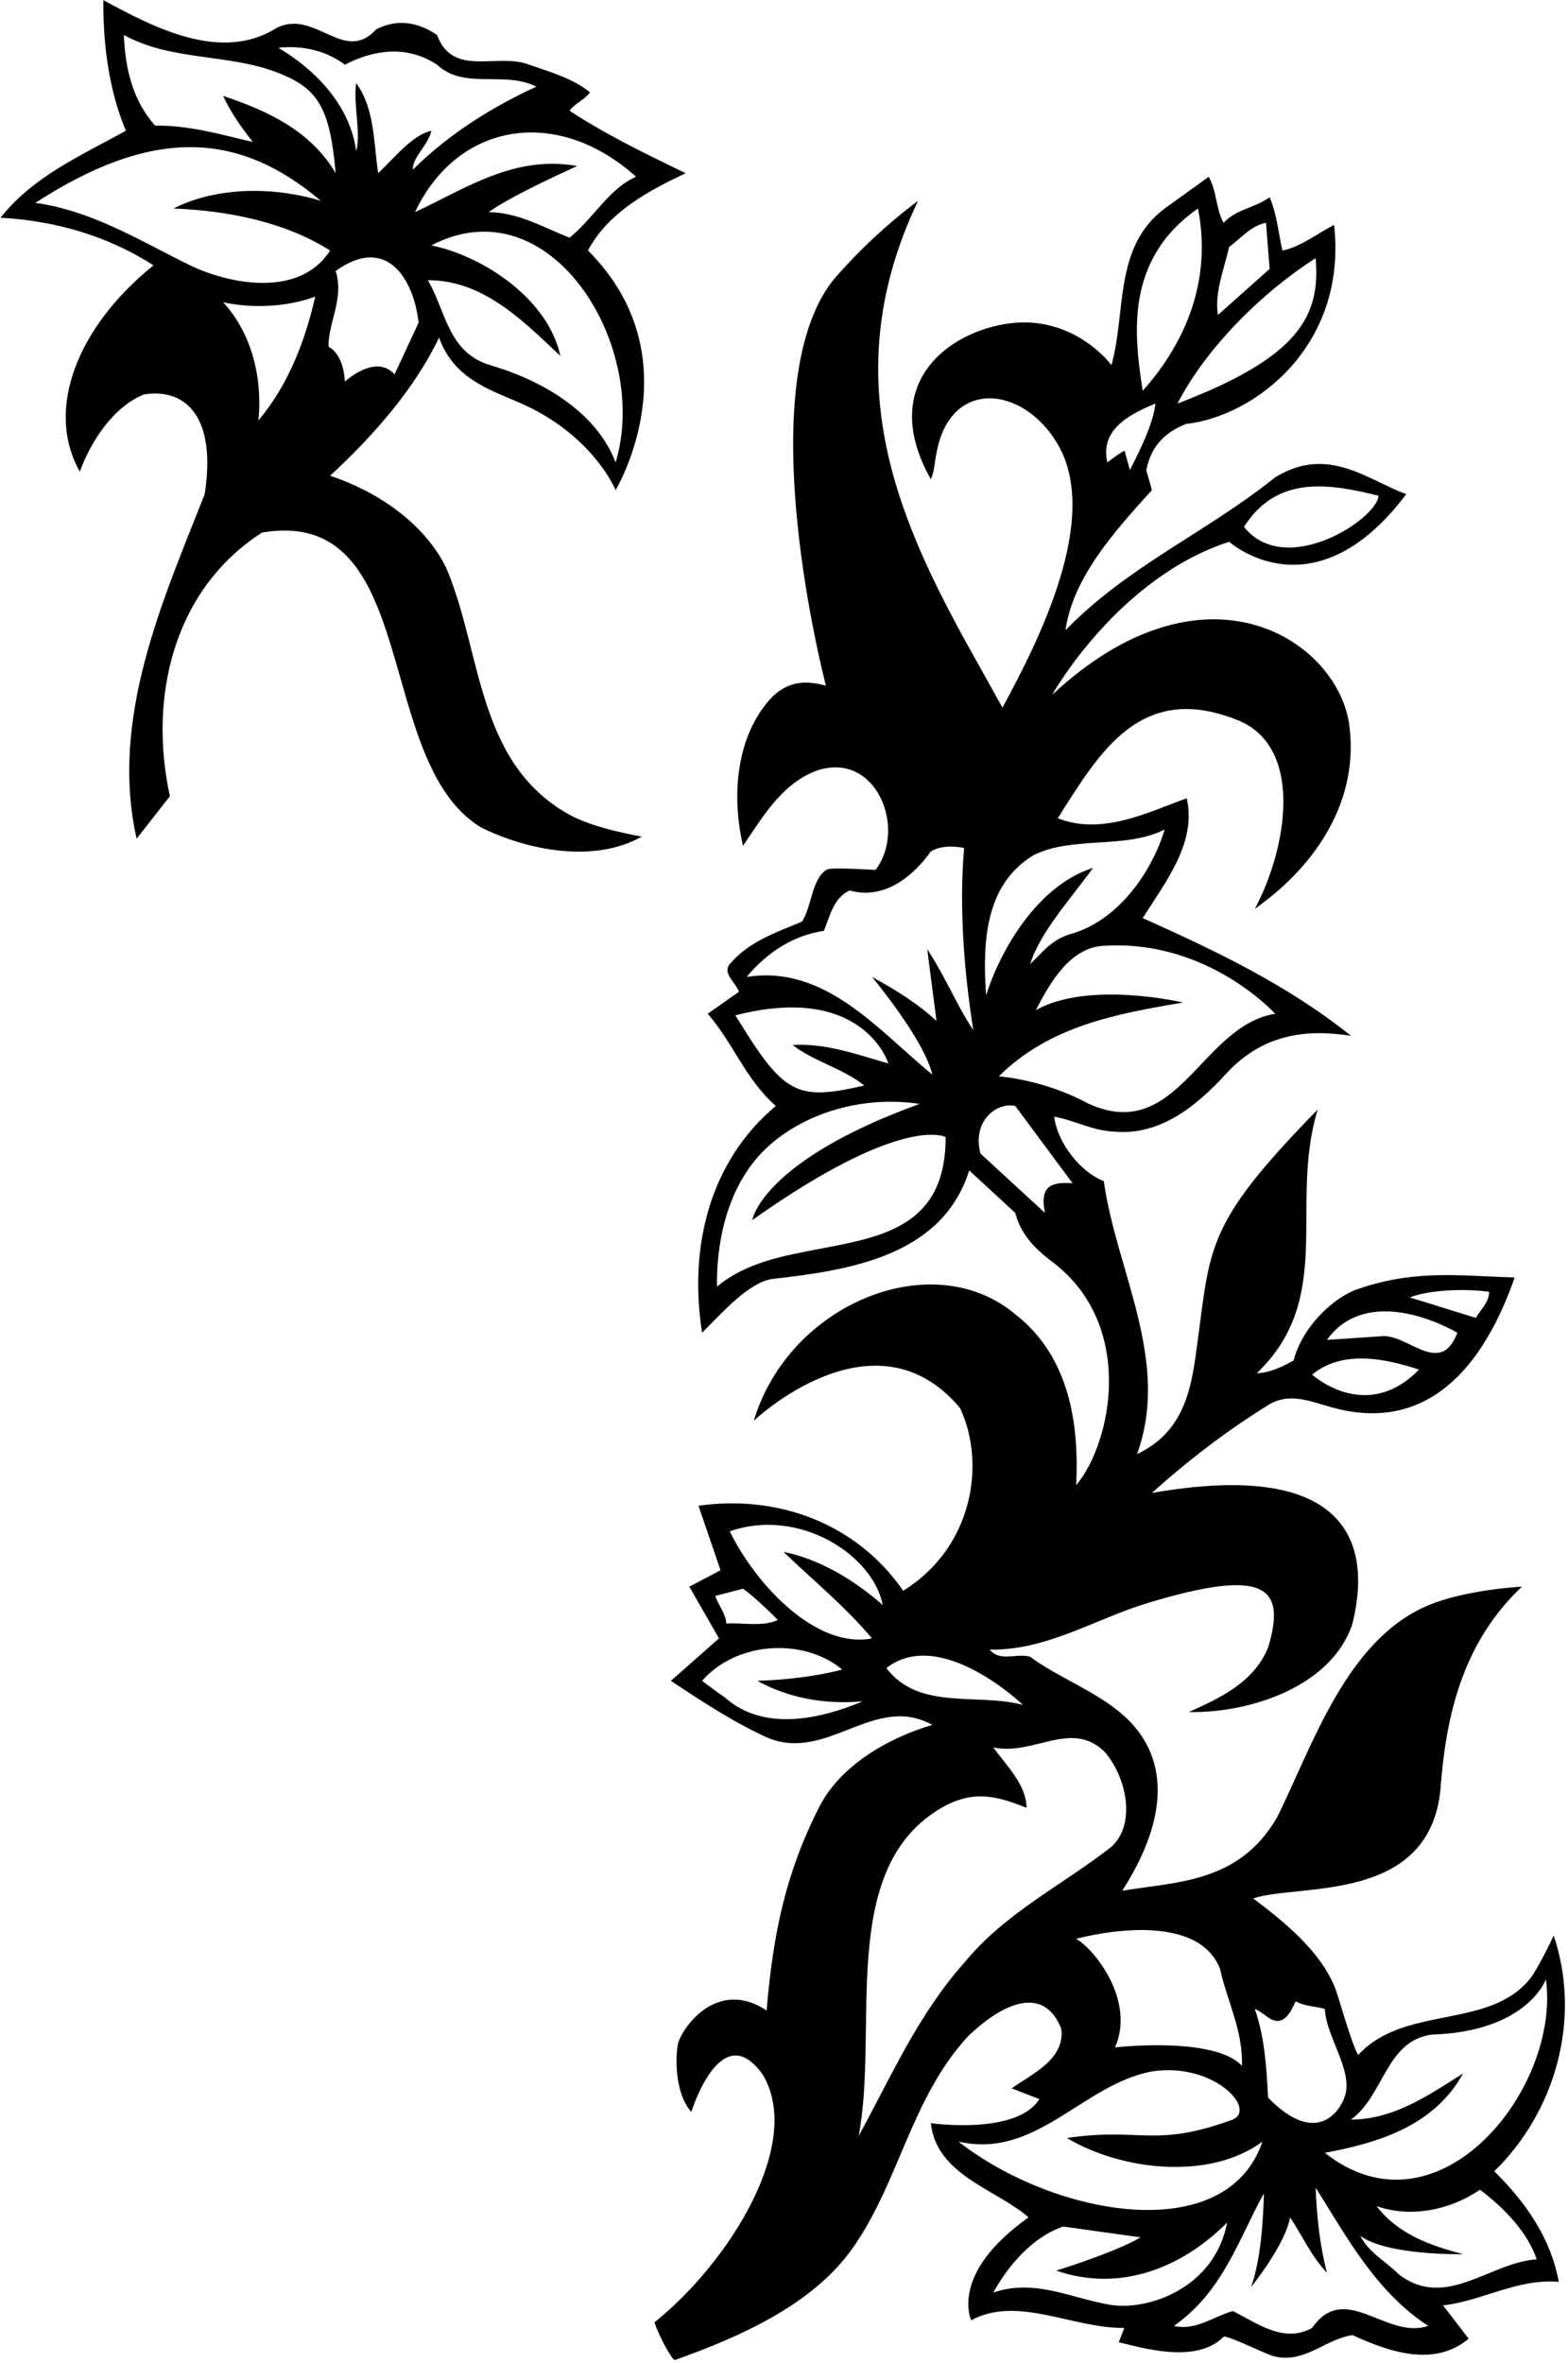 <?xml version="1.0" encoding="UTF-8"?>
<svg xmlns="http://www.w3.org/2000/svg" xmlns:xlink="http://www.w3.org/1999/xlink" width="478pt" height="720pt" viewBox="0 0 478 720" version="1.1">
<g id="surface1">
<path style=" stroke:none;fill-rule:nonzero;fill:rgb(0%,0%,0%);fill-opacity:1;" d="M 133.848 102.852 C 138.176 114.996 148.367 118.418 158.227 122.652 C 180.707 132.309 187.668 149.34 187.668 149.34 C 187.668 149.34 211.98 109.066 179.242 76.332 C 185.484 64.477 198.434 57.77 209.039 52.777 C 197.027 47.004 184.547 40.922 173.629 33.742 C 175.5 31.246 177.996 30.625 179.867 28.129 C 174.406 23.762 167.543 21.887 161.305 19.703 C 151.633 15.961 138.059 23.762 133.223 10.656 C 127.922 7.066 121.574 5.402 114.66 8.941 C 104.988 19.703 96.098 2.699 84.398 8.473 C 67.395 19.234 46.801 8.316 31.512 0.047 C 31.355 14.398 33.539 28.441 38.375 39.828 C 24.961 47.316 10.297 53.555 0.156 66.348 C 17.316 67.285 33.227 72.121 46.801 80.855 C 23.59 99.527 13.629 124.812 24.336 143.723 C 27.613 134.676 34.477 123.91 43.992 120.168 C 57.137 118.219 65.965 127.609 62.402 150.586 C 49.609 183.035 33.387 218.914 41.652 255.574 L 51.793 242.629 C 45.242 212.676 52.727 179.758 79.871 162.285 C 128.672 154.016 113.477 231.988 146.641 252.145 C 160.523 259.008 180.961 263.219 195.621 254.949 C 188.449 253.547 181.273 251.988 174.719 248.867 C 145.078 233.422 147.109 198.945 136.031 173.051 C 129.168 159.012 114.348 149.496 100.621 144.973 C 114.191 132.492 126.672 117.984 133.848 102.852 Z M 187.668 140.914 C 181.586 125.004 164.426 115.645 149.449 111.277 C 136.395 107.375 135.875 94.43 130.414 85.379 C 147.109 85.379 158.965 97.234 170.82 108.469 C 167.23 91.465 147.887 78.203 131.508 74.773 C 167.871 55.777 198.332 105.727 187.668 140.914 Z M 193.906 53.867 C 185.641 57.457 180.961 66.504 173.629 72.434 C 165.672 69.312 158.184 64.789 148.98 64.633 C 156 59.484 175.969 50.594 175.969 50.594 C 156.781 47.16 141.961 57.457 126.516 64.633 C 139.52 37.137 169.895 32.258 193.906 53.867 Z M 105.145 19.703 C 114.191 15.023 124.176 13.777 133.223 19.703 C 141.492 27.504 153.66 21.422 163.488 26.41 C 150.539 32.34 136.812 40.766 125.891 51.684 C 125.578 48.098 130.57 44.195 131.508 39.828 C 125.578 41.23 120.434 47.941 115.285 52.777 C 113.879 43.262 114.191 32.965 108.574 25.32 C 107.641 31.871 110.137 40.609 108.574 46.066 C 106.859 32.652 96.719 21.574 84.863 14.555 C 92.664 13.777 99.371 15.492 105.145 19.703 Z M 37.754 10.656 C 52.188 18.617 69.305 16.309 84.266 21.996 C 97.18 26.906 100.531 32.91 102.336 52.777 C 94.535 39.516 80.965 33.59 68.016 29.219 C 70.043 33.742 73.477 38.734 77.066 43.262 C 68.172 41.23 57.875 38.113 47.27 38.27 C 40.406 30.469 38.219 21.109 37.754 10.656 Z M 78.781 128.121 C 80.027 115.801 77.066 101.914 68.016 92.09 C 77.066 94.117 87.828 93.492 96.098 90.371 C 92.977 104.102 87.828 117.359 78.781 128.121 Z M 57.586 80.68 C 42.449 73.234 27.992 64.184 10.766 61.824 C 46.168 38.918 72.41 39.664 97.812 61.199 C 83.461 56.832 66.145 56.832 52.883 63.539 C 68.953 64.164 86.582 67.441 100.621 76.332 C 91.344 90.941 69.656 86.617 57.586 80.68 Z M 100.152 105.66 C 99.996 98.328 104.988 90.996 102.336 82.57 C 117.887 71.395 126.133 85.047 127.609 98.328 L 120.277 114.086 C 114.504 107.586 105.145 116.27 105.145 116.27 C 104.66 107.492 100.152 105.66 100.152 105.66 "/>
<path style=" stroke:none;fill-rule:nonzero;fill:rgb(0%,0%,0%);fill-opacity:1;" d="M 473.613 589.727 C 473.145 591.129 468.535 600.254 466.656 602.668 C 454.215 618.641 428.113 610.781 414.023 626.227 C 411.84 622.328 408.059 608.445 407.055 605.91 C 402.516 594.469 391.492 585.645 382.043 578.492 C 395.922 573.77 437.305 580.566 439.293 543.082 C 441.164 520.617 446.781 499.715 463.941 483.488 C 463.941 483.488 446.902 484.34 435.375 489.191 C 410.465 499.68 400.258 531.652 389.375 553.688 C 377.762 573.812 358.953 573.344 342.105 576.152 C 356.758 553.32 356.156 534.898 342.516 522.73 C 334.328 515.43 322.391 511.086 314.027 504.859 C 310.129 503.613 304.824 506.578 301.703 502.676 C 319.16 502.988 334.02 493.238 349.996 488.434 C 385.137 477.855 392.348 483.051 386.566 502.055 C 382.199 512.816 371.434 517.652 362.387 521.711 C 382.199 522.02 406.289 513.32 412.305 494.723 C 418.707 468.66 409.105 444.801 351.156 454.941 C 362.23 444.957 373.93 436.066 385.941 428.578 C 392.684 423.949 399.168 426.98 406.227 428.918 C 431.797 435.941 450.473 421.434 461.758 389.266 C 444.754 388.797 430.992 386.648 412.93 393.164 C 404.508 396.754 396.551 405.801 394.367 414.539 C 390.934 416.566 386.566 418.438 383.133 418.438 C 407.156 395.508 392.805 367.27 401.699 338.098 C 365.957 374.652 369.277 380.055 364.348 414.121 C 362.637 425.938 359.477 437.004 346.629 443.086 C 356.926 414.695 340.391 387.551 336.492 359.938 C 329.004 356.973 322.297 347.926 321.359 340.281 C 327.598 341.375 332.902 344.492 339.301 344.805 C 353.34 346.211 364.414 337.473 374.086 326.867 C 385.406 314.785 398.734 313.605 411.84 315.633 C 392.184 299.879 369.875 289.426 348.348 279.754 C 355.367 268.68 364.883 256.668 361.762 243.25 C 349.75 247.617 335.867 254.641 322.449 249.336 C 335.113 229.438 347.633 207.387 377.52 219.539 C 397.883 227.949 392.047 259.344 382.512 276.945 C 401.855 263.375 414.645 243.094 411.215 220.164 C 406.945 194.547 366.922 168.723 320.734 211.738 C 320.734 211.738 340.621 176.133 374.711 165.094 C 374.711 165.094 400.395 188.148 428.688 150.586 C 416.52 146.062 404.785 135.645 388.75 145.438 C 368.004 162.133 343.824 172.426 324.789 192.082 C 327.133 176.016 339.301 162.441 351.156 149.34 L 349.438 143.254 C 351.082 135.23 355.777 131.562 361.477 129.203 C 382.492 126.898 410.816 105.363 406.691 68.531 C 401.543 71.184 396.238 75.395 390.934 76.332 C 389.688 70.871 389.219 65.102 387.035 60.109 C 382.512 63.383 376.895 63.695 372.996 67.906 C 370.656 63.695 370.965 58.234 368.469 53.867 L 355.055 63.539 C 339.453 75.238 343.355 94.895 338.832 111.277 C 338.832 111.277 326.355 94.207 304.262 99.141 C 285.422 103.344 268.934 119.703 283.762 146.062 C 284.855 143.723 284.855 140.914 285.48 138.105 C 289.59 115.262 311.594 117.406 322.211 134.965 C 336.02 157.812 316.172 196.055 305.602 215.641 L 294.996 196.605 C 273.402 157.531 254.512 114.367 279.863 61.199 C 270.66 68.062 261.609 76.488 253.969 85.379 C 227.914 118.453 251.781 208.93 251.781 208.93 C 245.855 207.371 240.621 207.355 235.402 212.363 C 224.328 224.062 222.922 242.473 226.512 257.758 C 232.438 249.023 238.367 238.727 248.977 234.828 C 267.082 228.688 276.535 252.445 266.914 265.09 C 266.914 265.09 253.488 264.23 252.172 264.945 C 247.402 267.535 247.508 276.445 244.449 280.848 C 236.652 284.121 228.227 286.93 222.453 293.797 C 220.117 296.602 224.328 299.41 225.262 302.219 L 215.746 308.926 C 223.547 317.816 227.137 328.738 236.496 337.008 C 216.059 354.164 209.977 380.375 214.031 406.113 C 220.426 399.719 228.262 390.824 235.402 389.734 C 258.805 387.082 287.195 382.871 295.465 356.66 L 309.504 369.609 C 311.062 375.695 314.965 380.062 320.266 384.117 C 346.348 403.266 339.051 439.469 328.066 452.602 C 329.004 434.352 326.195 413.445 309.504 400.496 C 284.281 379.297 240.461 397.266 229.789 432.945 C 229.789 432.945 266.52 397.934 292.656 429.047 C 300.742 446.23 296.395 471.73 275.34 484.738 C 260.988 463.988 236.809 455.41 212.938 458.84 L 219.648 478.496 L 210.133 483.488 L 219.18 499.246 L 204.516 512.191 C 214.188 518.59 223.859 524.984 234.312 529.664 C 252.406 536.84 266.602 515.938 284.23 525.609 C 272.062 529.195 256.742 537.137 249.824 550.449 C 239.527 570.727 235.715 588.945 233.688 612.656 C 218.18 602.32 207.152 618.867 206.547 623.398 C 205.559 630.789 206.93 639.453 210.754 643.543 C 210.754 643.543 219.836 614.086 232.594 632.312 C 244.973 653.18 222.301 689.406 199.523 707.66 C 200.77 711.715 204.98 719.422 205.762 719.145 C 225.648 712.094 247.402 702.332 259.426 685.754 C 273.984 665.676 277.457 639.723 294.996 620.613 C 306.703 609.312 318.586 605.465 323.543 618.273 C 324.637 627.789 314.184 632.156 308.41 636.367 L 316.836 639.645 C 309.953 650.719 283.762 646.977 283.762 646.977 C 285.48 662.887 303.73 667.102 313.559 675.68 C 289.188 692.926 296.086 707.035 296.086 707.035 C 310.281 699.391 326.82 709.531 342.73 709.375 C 342.105 710.938 341.641 712.34 341.016 713.742 C 347.41 715.148 364.574 720.707 373.078 712.004 C 374.656 711.84 384.227 716.551 387.656 717.801 C 397.328 720.766 403.727 712.809 412.305 711.559 C 423.227 716.551 437.109 721.543 447.719 712.652 L 439.918 702.512 C 451.93 701.109 462.695 694.242 475.176 695.336 C 472.836 682.387 465.504 671.469 455.52 661.641 C 474.238 643.387 482.195 615.152 473.613 589.727 Z M 453.957 393.633 C 453.957 396.91 451.305 399.094 449.902 401.59 L 429.777 395.352 C 435.395 393.164 445.848 392.543 453.957 393.633 Z M 444.285 406.113 C 438.98 419.996 428.844 405.957 420.73 407.207 L 404.508 408.297 C 415.367 393.242 435.777 401.305 444.285 406.113 Z M 432.586 417.348 C 419.98 430.289 406.68 424.387 399.98 418.906 C 409.188 411.262 422.133 413.914 432.586 417.348 Z M 420.262 151.055 C 419.68 158.316 391.844 176.336 379.234 160.57 C 389.359 144.445 405.781 147.508 420.262 151.055 Z M 374.711 75.238 C 377.984 72.898 381.418 68.688 385.941 67.906 L 387.035 81.949 L 371.277 95.988 C 370.188 89.281 373.148 81.949 374.711 75.238 Z M 401.074 78.672 C 402.617 96.531 395.742 108.93 358.953 122.977 C 367.691 105.973 384.852 88.969 401.074 78.672 Z M 365.195 63.539 C 369.406 84.758 361.918 103.945 348.348 119.074 C 345.793 102.363 342.684 79.246 365.195 63.539 Z M 352.246 122.977 C 351.469 129.371 347.723 136.703 344.445 143.254 L 342.816 137.344 C 341.727 137.812 338.52 140.137 337.582 140.914 C 335.711 132.805 340.895 127.465 352.246 122.977 Z M 388.75 308.926 C 366.129 312.516 359.109 348.551 331.969 336.383 C 323.543 331.859 314.34 329.051 304.512 327.957 C 319.953 312.672 340.234 308.926 360.672 305.496 C 360.672 305.496 331.848 298.688 315.742 307.836 C 320.109 299.566 326.195 288.336 337.113 288.18 C 368.383 286.43 388.75 308.926 388.75 308.926 Z M 315.117 260.566 C 327.133 254.641 343.043 258.852 355.055 252.766 C 350.996 266.184 340.391 281.004 325.883 284.746 C 320.32 286.672 318.082 289.895 314.027 293.797 C 317.148 283.969 326.195 274.141 333.215 264.469 C 316.68 269.613 305.137 288.961 300.609 303.312 C 299.52 287.242 300.145 269.613 315.117 260.566 Z M 224.172 309.395 C 263.285 299.363 270.816 324.059 270.816 324.059 C 261.453 321.406 251.781 317.816 241.645 318.441 C 248.039 323.434 256.773 325.461 263.484 330.766 C 242.387 335.699 238.855 333.258 224.172 309.395 Z M 250.055 380.523 C 238.883 382.66 227.582 384.594 218.555 392.074 C 218.438 379.02 221.258 365.23 229.355 354.586 C 238.758 342.223 258.559 333.172 280.332 336.383 C 232.109 353.891 229.32 371.793 229.32 371.793 C 275.586 339.059 288.285 346.523 288.285 346.523 C 288.285 373.555 269.324 376.836 250.055 380.523 Z M 282.672 289.27 L 285.48 311.109 C 279.395 305.496 272.688 301.438 265.824 297.695 C 265.824 297.695 281.734 316.727 284.23 327.488 C 267.383 313.605 251.473 293.949 227.605 297.695 C 234.156 289.895 241.953 285.059 251.16 283.656 C 253.031 279.129 253.969 273.828 258.961 271.332 C 269.41 274.297 278.148 267.273 283.762 259.477 C 287.039 257.445 291.25 257.914 293.902 258.383 C 292.344 276.637 293.902 296.137 296.711 313.918 C 291.719 306.43 287.977 297.227 282.672 289.27 Z M 318.551 369.609 L 298.895 351.516 C 296.273 341.781 303.676 335.766 309.504 337.008 L 326.977 360.562 C 319.141 359.953 317.184 362.484 318.551 369.609 Z M 436.484 619.988 C 465.605 619.094 471.273 603.141 471.273 603.141 C 475.812 636.562 438.332 683.25 403.883 656.023 C 419.48 653.059 436.953 648.223 446.004 631.844 C 436.02 638.086 425.098 645.883 411.84 645.883 C 421.977 638.551 422.445 621.859 436.484 619.988 Z M 390.934 615.465 C 392.965 614.371 393.898 612.031 394.988 609.848 C 397.641 611.41 401.543 611.41 403.883 612.188 C 404.246 620.648 412.562 630.977 409.988 638.758 C 408.168 644.258 400.637 653.715 386.566 639.176 C 386.098 629.816 385.473 620.457 382.512 612.188 C 385.316 613.125 387.812 617.023 390.934 615.465 Z M 371.902 599.863 C 374.086 609.848 378.922 618.586 378.609 629.504 C 370.188 620.406 339.922 623.887 339.922 623.887 C 346.164 609.59 333.609 593.895 328.066 590.816 C 328.066 590.816 364.145 580.645 371.902 599.863 Z M 218.09 486.297 L 226.512 484.113 C 229.789 486.453 234 490.508 237.121 493.629 C 232.594 495.812 226.512 494.41 221.363 494.723 C 221.52 492.07 218.398 488.168 218.09 486.297 Z M 220.895 517.184 C 218.555 515.625 216.371 513.91 214.031 512.191 C 224.484 500.18 244.918 498.934 256.773 508.762 C 248.977 510.789 239.926 511.883 230.879 512.191 C 239.926 517.184 250.848 519.523 263.016 518.434 C 249.91 523.895 232.754 527.793 220.895 517.184 Z M 265.824 499.246 C 249.184 502.574 230.754 483.488 222.453 466.641 C 243.441 459.234 266.176 473.754 269.098 489.105 C 260.051 481.148 249.598 475.066 238.836 472.883 C 247.57 481.305 257.398 489.262 265.824 499.246 Z M 270.191 508.293 C 286.789 495.434 311.844 519.523 311.844 519.523 C 297.961 515.781 280.176 521.398 270.191 508.293 Z M 293.902 598.148 C 279.863 613.906 271.594 632.938 261.766 650.875 C 267.953 618.246 255.504 570.785 285.688 551.695 C 295.805 545.297 303.203 546.926 312.934 550.883 C 312.934 544.016 307.008 538.246 302.797 532.473 C 314.965 535.125 326.352 524.051 336.492 533.566 C 343.355 541.105 346.527 555.719 338.832 562.738 C 323.699 574.594 306.383 582.859 293.902 598.148 Z M 292.188 652.594 C 315.898 658.051 330.094 635.121 351.156 631.219 C 369.754 628.297 383.273 642.574 375.801 645.883 C 351.746 654.672 347.973 648.137 325.258 651.5 C 341.641 661.328 368.629 664.605 384.852 652.594 C 373.926 684.891 321.484 675.461 292.188 652.594 Z M 338.426 702.324 C 326.633 700.359 315.367 694.238 302.797 698.613 C 307.32 690.344 314.965 681.453 324.168 678.488 L 347.723 681.766 C 339.766 686.445 321.984 691.902 321.984 691.902 C 341.328 698.613 360.359 691.125 374.086 677.238 C 370.34 697.234 349.961 704.242 338.426 702.324 Z M 399.98 709.375 C 391.246 714.211 383.133 707.816 375.801 704.227 C 369.875 705.945 364.414 710.312 357.863 708.754 C 372.84 698.301 377.52 682.387 385.316 668.348 C 385.008 677.551 384.383 688.16 381.418 696.895 C 381.418 696.895 391.871 683.949 393.273 675.68 C 397.02 681.297 399.824 687.691 404.508 692.527 C 402.477 684.883 401.387 675.68 401.074 666.633 C 410.434 681.453 419.48 698.457 435.395 708.754 C 422.602 713.121 410.121 694.867 399.98 709.375 Z M 468.465 688.473 C 454.113 689.406 440.699 704.07 426.348 692.996 C 422.133 688.785 417.453 686.602 414.645 681.297 C 422.914 687.379 446.004 686.91 446.004 686.91 C 436.176 684.262 426.348 680.984 419.637 672.246 C 429.777 675.836 441.789 673.652 451.148 667.258 C 458.48 672.715 465.656 680.203 468.465 688.473 "/>
</g>
</svg>
